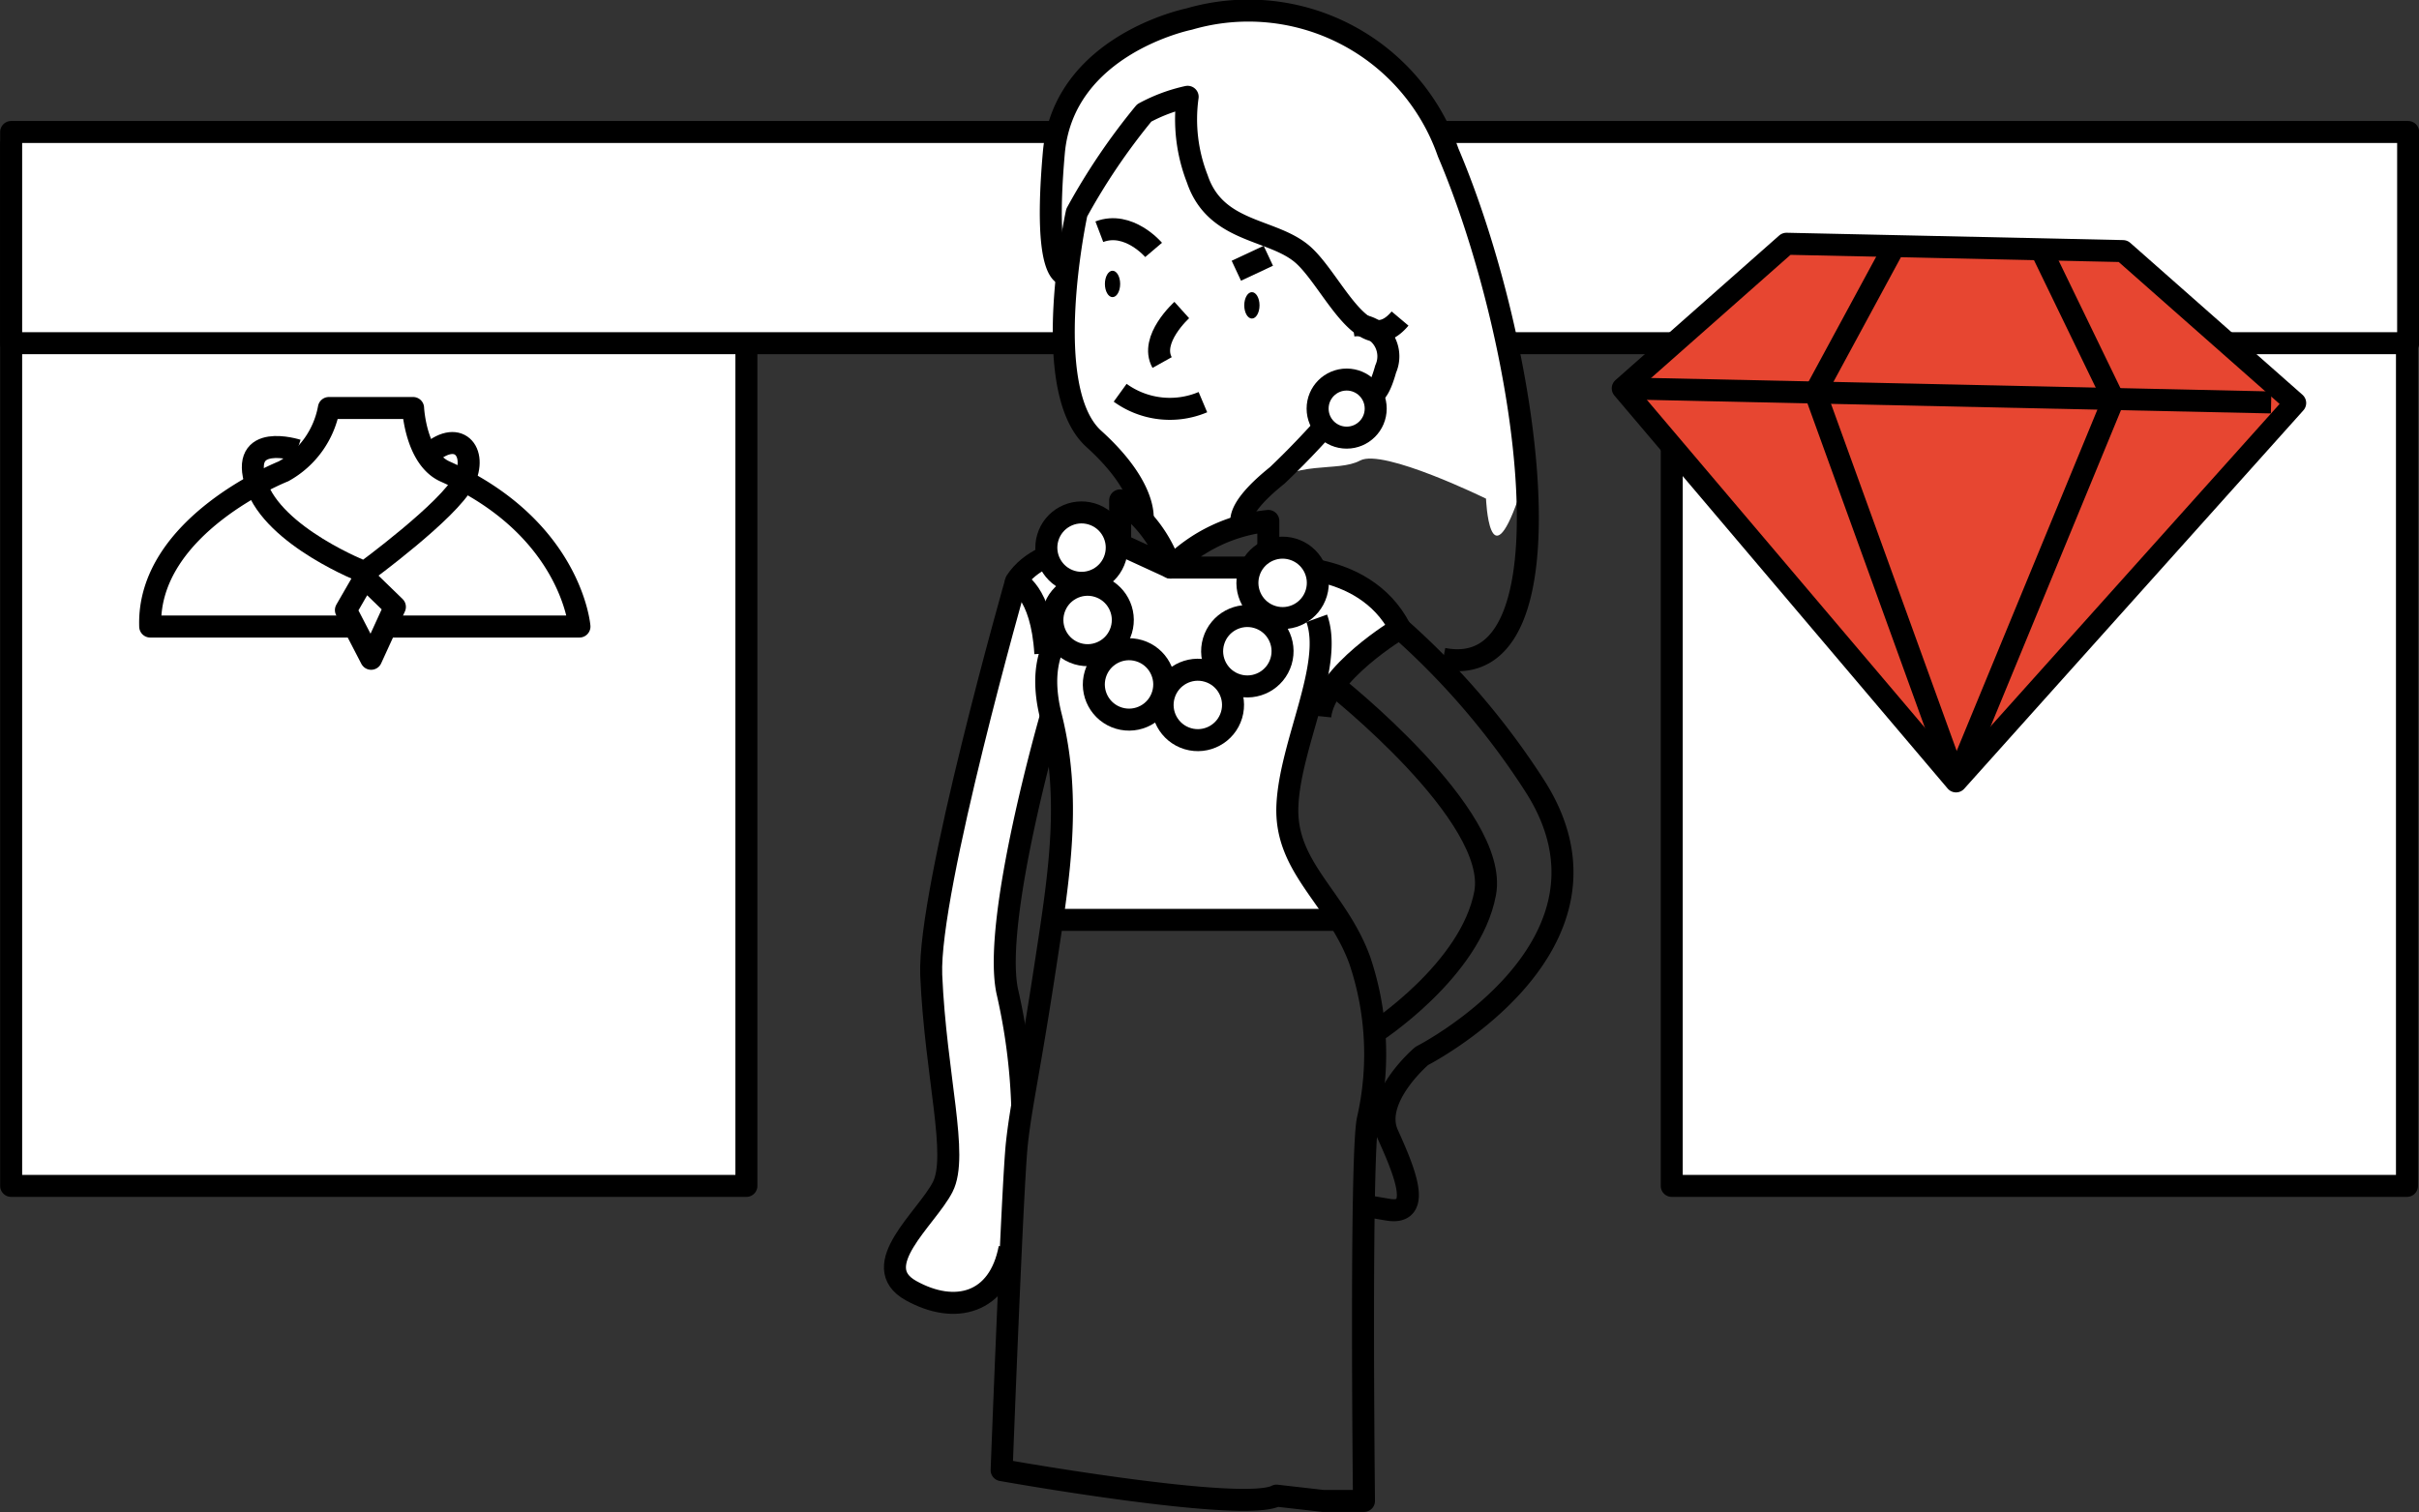 <svg xmlns="http://www.w3.org/2000/svg" viewBox="0 0 82.45 51.56"><rect x="0" y="0" width="82.45" height="51.56" fill="#333333" stroke="none"/><title>svg05Floor04People</title><g id="圖層_2" data-name="圖層 2"><g id="圖層_1-2" data-name="圖層 1"><g id="svg05Floor04People"><rect x="0.38" y="4.92" width="25.06" height="35.51" fill="#fff" stroke="#000" stroke-linejoin="round" stroke-width="0.75"/><rect x="56.98" y="4.92" width="25.06" height="35.51" fill="#fff" stroke="#000" stroke-linejoin="round" stroke-width="0.75"/><rect x="0.38" y="4.5" width="81.7" height="7.2" fill="#fff" stroke="#000" stroke-linejoin="round" stroke-width="0.75"/><g id="_群組_" data-name="&lt;群組&gt;"><polygon id="_路徑_" data-name="&lt;路徑&gt;" points="34.86 19.53 35.87 22.82 35.82 24.43 36.42 27.55 35.84 31.57 45.6 31.36 44.25 29.28 43.88 27.05 44.7 23.67 47.52 21.55 46.01 19.82 44.06 19.35 40.27 19.35 38.62 18.93 37.79 18.55 34.86 19.53" fill="#fff"/><path id="_路徑_2" data-name="&lt;路徑&gt;" d="M34.63,19.82s-3,10.52-2.89,13.42c.15,3.45.94,6.16.39,7.23S29.54,43.16,31.05,44s3,.44,3.36-1.45L35,37l-.89-4.53L35.82,24l.34-2.64Z" fill="#fff"/><path id="_路徑_3" data-name="&lt;路徑&gt;" d="M41.56.44s-4.44,1.39-5.37,3.45.29,3.73.17,5.47-.49,4.82,1.56,6.25,1.09,4.75,2.81,3.5,1.06-1.35,2.24-2.41,2.61-.58,3.39-1S50.65,17,50.65,17s.11,2.84,1.1,0-1.3-8.44-1.3-8.44S49.22.21,41.56.44Z" fill="#fff"/><g id="_群組_2" data-name="&lt;群組&gt;"><path id="_路徑_4" data-name="&lt;路徑&gt;" d="M46.11,11.1a1.06,1.06,0,0,1,1.12,1.48c-.44,1.57-.71.45-1.33,1.08a28.37,28.37,0,0,1-2.37,2.55C41.81,17.59,42.41,18,42.41,18" fill="none" stroke="#000" stroke-linejoin="round" stroke-width="0.75"/><path id="_路徑_5" data-name="&lt;路徑&gt;" d="M47.72,10.86c-1.22,1.45-2.25-1.19-3.27-2.14s-3-.73-3.64-2.62a5.58,5.58,0,0,1-.33-2.8A5.63,5.63,0,0,0,39,3.85,21.82,21.82,0,0,0,36.7,7.25s-1.31,6,.58,7.71,1.66,2.8,1.66,2.8" fill="none" stroke="#000" stroke-linejoin="round" stroke-width="0.75"/><path id="_路徑_6" data-name="&lt;路徑&gt;" d="M49.19,22.46c4.63.9,2.93-10.78.17-17.26A7.21,7.21,0,0,0,40.53.65s-4.28.86-4.61,4.55c-.39,4.42.44,4.17.44,4.17" fill="none" stroke="#000" stroke-linejoin="round" stroke-width="0.75"/><ellipse id="_路徑_7" data-name="&lt;路徑&gt;" cx="37.92" cy="9.68" rx="0.26" ry="0.45"/><ellipse id="_路徑_8" data-name="&lt;路徑&gt;" cx="42.67" cy="10.41" rx="0.26" ry="0.45"/><path d="M39.32,8.52s-.85-1-1.85-.62" fill="none" stroke="#000" stroke-miterlimit="10" stroke-width="0.75"/><line id="_路徑_9" data-name="&lt;路徑&gt;" x1="42.14" y1="9.23" x2="43.23" y2="8.72" fill="none" stroke="#000" stroke-miterlimit="10" stroke-width="0.75"/><path id="_路徑_10" data-name="&lt;路徑&gt;" d="M40.28,10.57s-1.11,1-.67,1.79" fill="none" stroke="#000" stroke-miterlimit="10" stroke-width="0.75"/><path id="_路徑_11" data-name="&lt;路徑&gt;" d="M41,13.71a2.89,2.89,0,0,1-2.82-.32" fill="none" stroke="#000" stroke-miterlimit="10" stroke-width="0.75"/><path id="_路徑_12" data-name="&lt;路徑&gt;" d="M39.9,19.35a5.44,5.44,0,0,1,3.33-1.59v1.59Z" fill="none" stroke="#000" stroke-linejoin="round" stroke-width="0.75"/><path id="_路徑_13" data-name="&lt;路徑&gt;" d="M39.9,19.35a4.56,4.56,0,0,0-1.72-2.29l0,1.5Z" fill="none" stroke="#000" stroke-linejoin="round" stroke-width="0.75"/><path id="_路徑_14" data-name="&lt;路徑&gt;" d="M36.95,20.93s-1.83.71-1.13,3.49.29,5.37-.16,8.31c-.59,3.89-.85,4.88-1,6.25s-.52,11.14-.52,11.14,8.23,1.47,9.37.87l1.58.18h1.4s-.13-11.79.13-13a10,10,0,0,0-.28-5.45c-.79-2.14-2.55-3.14-2.46-5.25s1.58-4.79,1-6.39" fill="none" stroke="#000" stroke-linejoin="round" stroke-width="0.75"/><path id="_路徑_15" data-name="&lt;路徑&gt;" d="M43.23,19.35s3.22-.37,4.49,2.07c0,0-2.57,1.53-2.72,3" fill="none" stroke="#000" stroke-linejoin="round" stroke-width="0.75"/><path id="_路徑_16" data-name="&lt;路徑&gt;" d="M38.2,18.56s-2.63-.18-3.57,1.26c0,0,.87.31,1,2.46" fill="none" stroke="#000" stroke-linejoin="round" stroke-width="0.75"/><path id="_路徑_17" data-name="&lt;路徑&gt;" d="M34.63,19.82s-3,10.52-2.89,13.42c.15,3.45.94,6.16.39,7.23S29.54,43.16,31.05,44s3,.44,3.36-1.45" fill="none" stroke="#000" stroke-linejoin="round" stroke-width="0.75"/><path id="_路徑_18" data-name="&lt;路徑&gt;" d="M35.82,24.42s-2,6.91-1.49,9.37a20.34,20.34,0,0,1,.51,3.86" fill="none" stroke="#000" stroke-linejoin="round" stroke-width="0.75"/><path id="_路徑_19" data-name="&lt;路徑&gt;" d="M47.72,21.43a25.8,25.8,0,0,1,4.57,5.33C55.84,32.24,48.46,36,48.46,36s-1.71,1.45-1.16,2.67,1.22,2.78,0,2.57l-.94-.16" fill="none" stroke="#000" stroke-linejoin="round" stroke-width="0.75"/><path id="_路徑_20" data-name="&lt;路徑&gt;" d="M45.47,23.36s5.64,4.45,5.15,7.09-3.78,4.76-3.78,4.76" fill="none" stroke="#000" stroke-linejoin="round" stroke-width="0.75"/><line id="_路徑_21" data-name="&lt;路徑&gt;" x1="45.6" y1="31.36" x2="35.87" y2="31.36" fill="none" stroke="#000" stroke-linejoin="round" stroke-width="0.75"/></g></g><circle cx="36.86" cy="18.67" r="1.2" transform="translate(8.41 48.63) rotate(-73.34)" fill="#fff" stroke="#000" stroke-linejoin="round" stroke-width="0.75"/><circle cx="37.07" cy="21.14" r="1.2" transform="translate(6.19 50.59) rotate(-73.34)" fill="#fff" stroke="#000" stroke-linejoin="round" stroke-width="0.75"/><circle cx="38.48" cy="23.33" r="1.2" transform="translate(5.1 53.51) rotate(-73.34)" fill="#fff" stroke="#000" stroke-linejoin="round" stroke-width="0.75"/><circle cx="40.83" cy="24.03" r="1.2" transform="translate(6.1 56.26) rotate(-73.34)" fill="#fff" stroke="#000" stroke-linejoin="round" stroke-width="0.75"/><circle cx="42.51" cy="22.21" r="1.2" transform="translate(9.05 56.56) rotate(-73.34)" fill="#fff" stroke="#000" stroke-linejoin="round" stroke-width="0.75"/><circle cx="43.71" cy="19.87" r="1.2" transform="translate(12.15 56.05) rotate(-73.34)" fill="#fff" stroke="#000" stroke-linejoin="round" stroke-width="0.75"/><circle id="_路徑_22" data-name="&lt;路徑&gt;" cx="45.9" cy="13.93" r="0.99" fill="#fff" stroke="#000" stroke-miterlimit="10" stroke-width="0.75"/><path id="_路徑_23" data-name="&lt;路徑&gt;" d="M15.16,16.07c-1-.46-1.08-2.16-1.08-2.16H11.21a3.1,3.1,0,0,1-1.55,2.16S5,17.91,5.12,21.36H19.75S19.48,18,15.16,16.07Z" fill="#fff" stroke="#000" stroke-linejoin="round" stroke-width="0.75"/><path id="_路徑_24" data-name="&lt;路徑&gt;" d="M10.13,15.35s-2-.64-1.4,1.16,3.7,3,3.7,3,2.88-2.11,3.38-3.11-.21-1.84-1.24-.86" fill="none" stroke="#000" stroke-linejoin="round" stroke-width="0.75"/><polygon id="_路徑_25" data-name="&lt;路徑&gt;" points="12.43 19.69 11.79 20.8 12.65 22.46 13.46 20.69 12.43 19.69" fill="#fff" stroke="#000" stroke-linejoin="round" stroke-width="0.75"/><g id="svg05Floor04Ruby"><polygon points="60.89 8.31 55.31 13.24 66.67 26.64 78.23 13.74 72.36 8.56 60.89 8.31" fill="#e74631" stroke="#000" stroke-linejoin="round" stroke-width="0.75"/><line x1="55.31" y1="13.24" x2="77.41" y2="13.72" fill="none" stroke="#000" stroke-linejoin="round" stroke-width="0.75"/><polyline points="64.57 8.39 61.87 13.38 66.67 26.64" fill="none" stroke="#000" stroke-linejoin="round" stroke-width="0.75"/><polyline points="69.56 8.49 72.04 13.61 66.67 26.64" fill="none" stroke="#000" stroke-linejoin="round" stroke-width="0.75"/></g></g></g></g></svg>